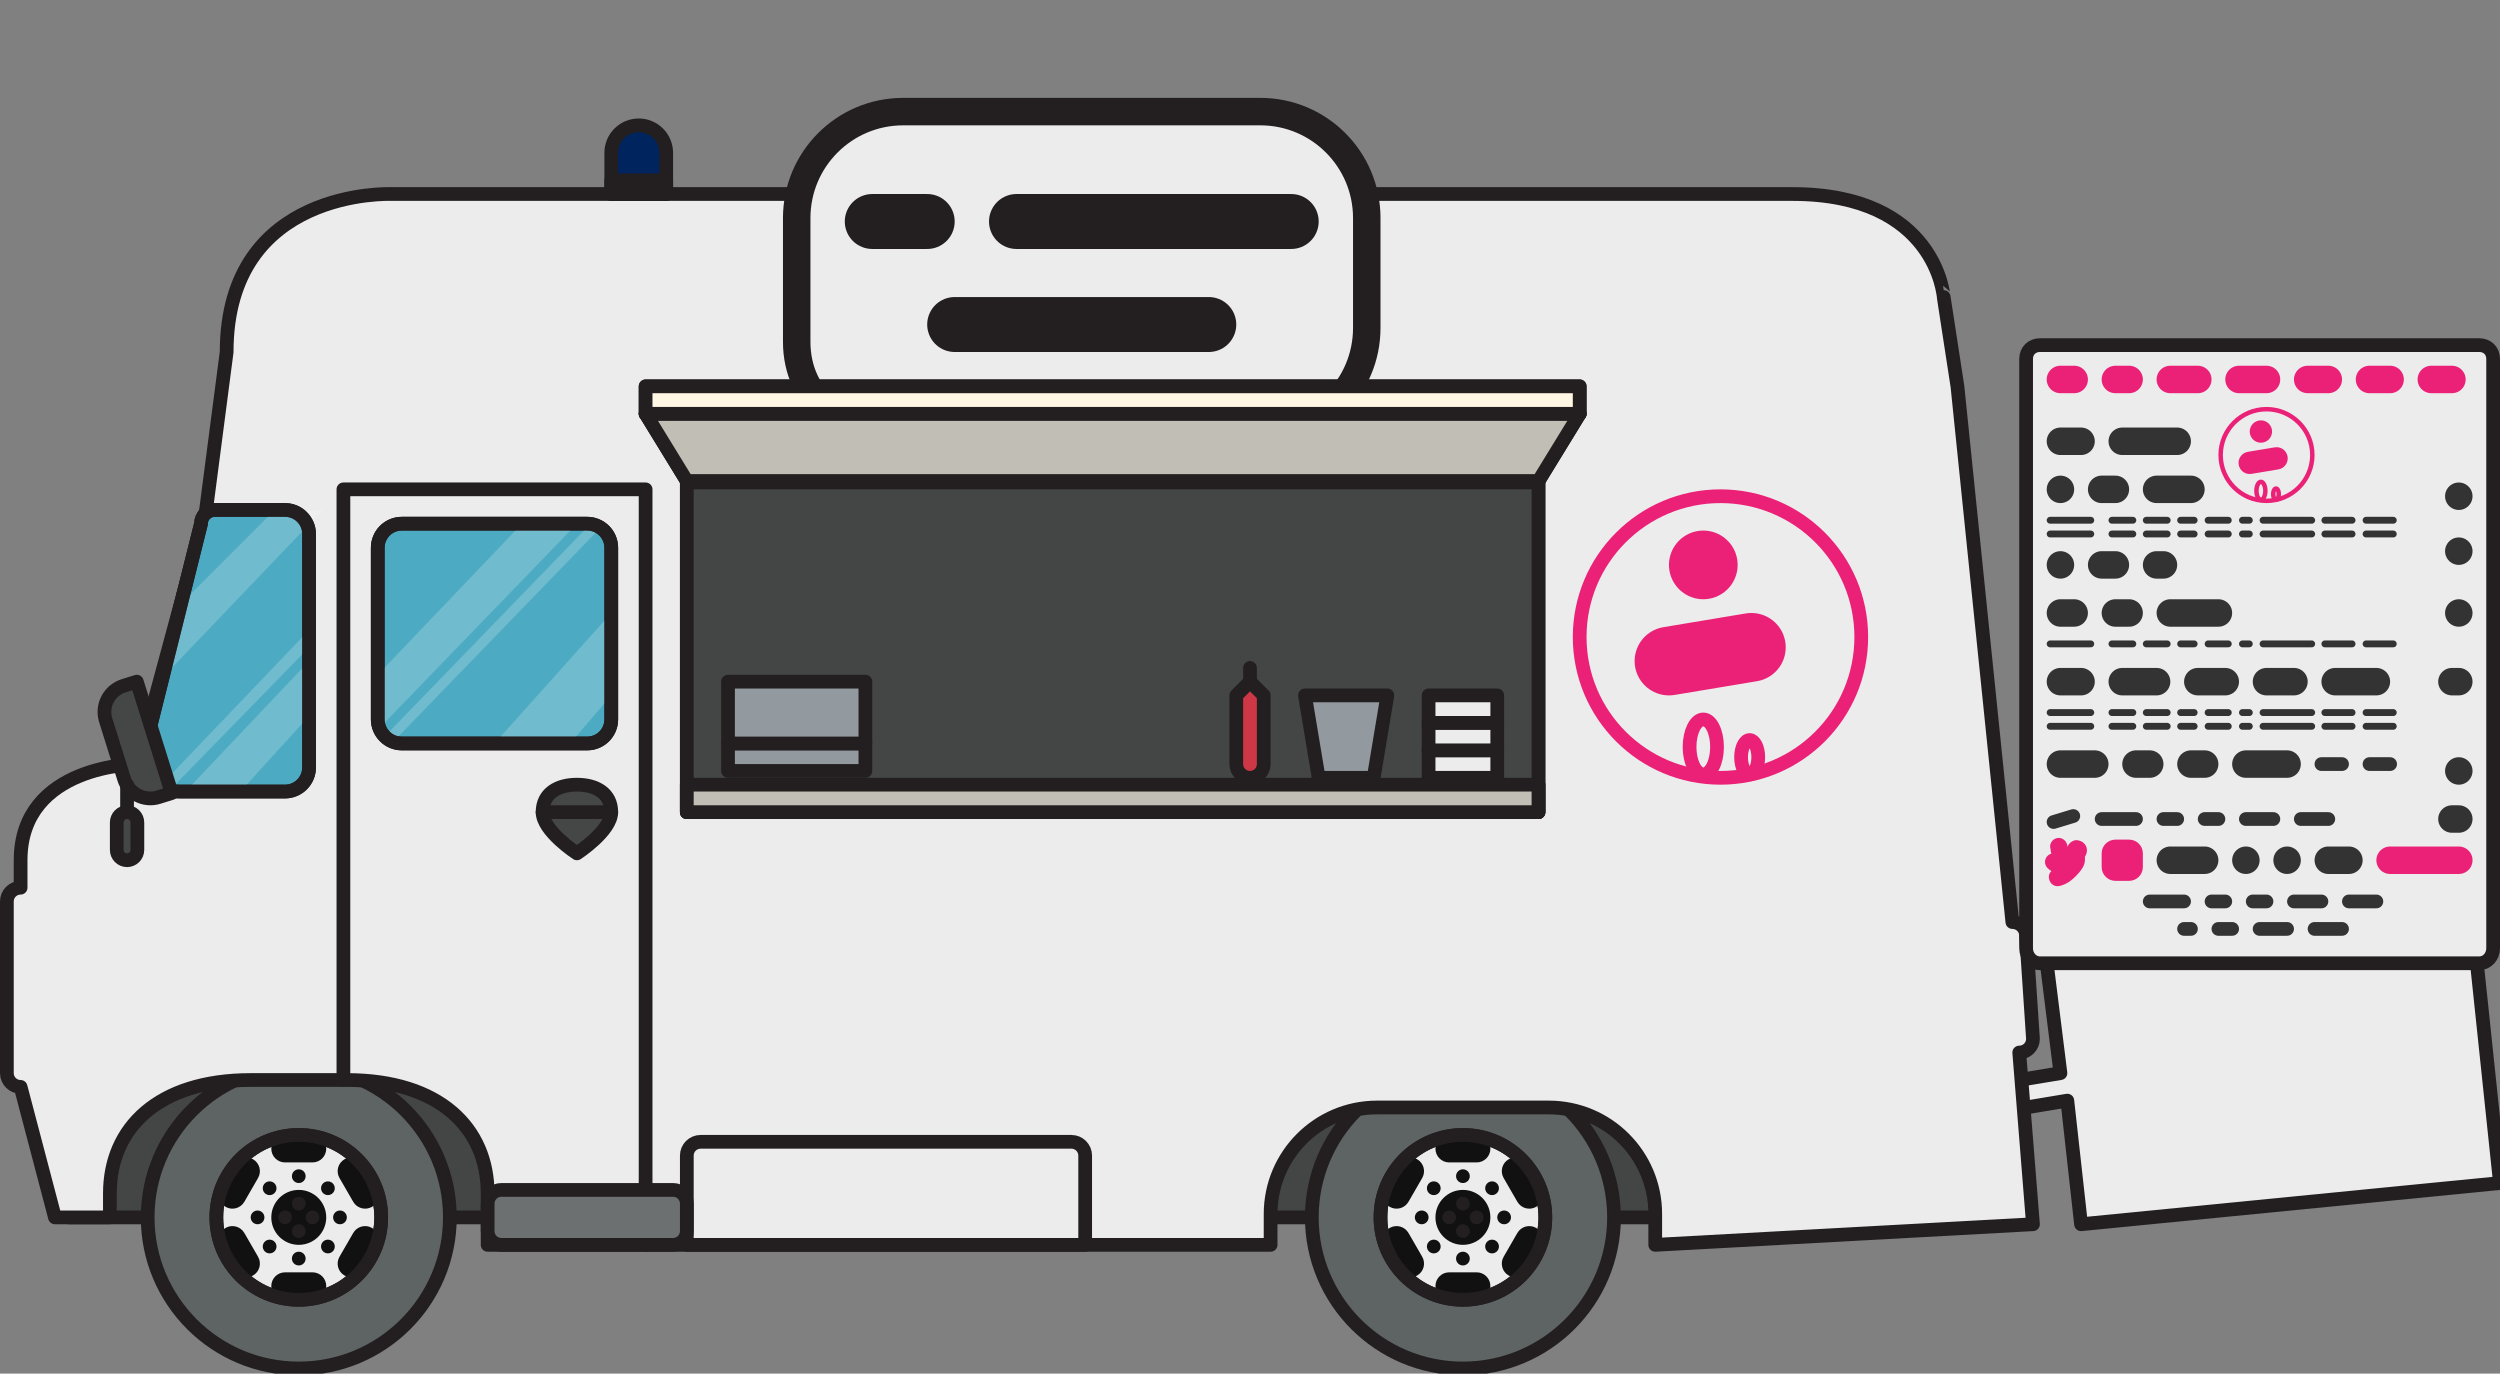 <?xml version="1.0" encoding="utf-8"?>
<!-- Generator: Adobe Illustrator 16.0.1, SVG Export Plug-In . SVG Version: 6.00 Build 0)  -->
<!DOCTYPE svg PUBLIC "-//W3C//DTD SVG 1.1//EN" "http://www.w3.org/Graphics/SVG/1.1/DTD/svg11.dtd">
<svg version="1.1" id="Layer_1" xmlns="http://www.w3.org/2000/svg" xmlns:xlink="http://www.w3.org/1999/xlink" x="0px" y="0px"
	 width="728px" height="400px" viewBox="14.5 0 728 400" enable-background="new 14.5 0 728 400" xml:space="preserve">
<rect x="14.5" y="0" width="728" height="400" fill="#808080" stroke="none"/>
<rect x="374.499" y="294.5" fill="#444646" stroke="#231F20" stroke-width="4" stroke-linecap="round" stroke-linejoin="round" stroke-miterlimit="10" width="128" height="60"/>
<polyline fill="#ECECEC" stroke="#231F20" stroke-width="4" stroke-linecap="round" stroke-linejoin="round" stroke-miterlimit="10" points="
	604.501,322.5 616.501,320.5 620.501,356.5 742.501,344.5 734.501,268.5 608.501,262.5 610.501,280.5 614.501,312.5 602.501,314.5 
	"/>
<rect x="34.501" y="298.5" fill="#444646" stroke="#231F20" stroke-width="4" stroke-linecap="round" stroke-linejoin="round" stroke-miterlimit="10" width="130" height="56"/>
<path opacity="0.5" fill="none" stroke="#B9529F" stroke-width="4" stroke-linecap="round" stroke-linejoin="round" stroke-miterlimit="10" d="
	M376.501,170.5"/>
<g>
	<circle fill="#5E6363" stroke="#231F20" stroke-width="4" stroke-miterlimit="10" cx="440.501" cy="354.5" r="44"/>
	<circle fill="#ECECEC" stroke="#231F20" stroke-width="4" stroke-miterlimit="10" cx="440.501" cy="354.5" r="24"/>
	<circle fill="#111111" cx="440.501" cy="354.5" r="8"/>
	<g>
		<circle fill="#111111" cx="440.501" cy="342.5" r="2"/>
		<circle fill="#111111" cx="440.501" cy="366.5" r="2"/>
	</g>
	<g>
		<circle fill="#111111" cx="448.987" cy="346.015" r="2"/>
		<circle fill="#111111" cx="432.017" cy="362.986" r="2"/>
	</g>
	<g>
		<circle fill="#111111" cx="452.501" cy="354.501" r="2.001"/>
		<circle fill="#111111" cx="428.501" cy="354.501" r="2"/>
	</g>
	<g>
		<circle fill="#111111" cx="448.986" cy="362.986" r="2"/>
		<circle fill="#111111" cx="432.016" cy="346.016" r="2.001"/>
	</g>
	<g>
		<path fill="#111111" d="M419.183,357.572c1.912-1.105,4.357-0.449,5.463,1.463l4,6.928c1.104,1.914,0.449,4.36-1.463,5.465l0,0
			c-1.914,1.104-4.361,0.449-5.465-1.465l-4-6.928C416.612,361.123,417.269,358.676,419.183,357.572L419.183,357.572z"/>
		<path fill="#111111" d="M453.823,337.572c1.912-1.105,4.359-0.449,5.463,1.463l4,6.928c1.104,1.914,0.449,4.36-1.463,5.467l0,0
			c-1.914,1.103-4.361,0.447-5.465-1.467l-4-6.928C451.253,341.123,451.909,338.676,453.823,337.572L453.823,337.572z"/>
	</g>
	<g>
		<path fill="#111111" d="M427.181,337.572c1.914,1.104,2.568,3.551,1.465,5.464l-4,6.928c-1.105,1.913-3.551,2.569-5.465,1.465l0,0
			c-1.912-1.104-2.568-3.552-1.463-5.465l4-6.928C422.821,337.123,425.269,336.468,427.181,337.572L427.181,337.572z"/>
		<path fill="#111111" d="M461.821,357.572c1.914,1.104,2.569,3.551,1.465,5.464l-4,6.928c-1.104,1.913-3.551,2.569-5.465,1.465l0,0
			c-1.912-1.104-2.568-3.552-1.463-5.465l4-6.928C457.462,357.123,459.909,356.468,461.821,357.572L461.821,357.572z"/>
	</g>
	<g>
		<path fill="#111111" d="M448.501,334.5c0,2.209-1.791,4-4,4h-8c-2.209,0-4-1.791-4-4l0,0c0-2.209,1.791-4,4-4h8
			C446.71,330.5,448.501,332.291,448.501,334.5L448.501,334.5z"/>
		<path fill="#111111" d="M448.501,374.5c0,2.209-1.791,4-4,4h-8c-2.209,0-4-1.791-4-4l0,0c0-2.209,1.791-4,4-4h8
			C446.71,370.5,448.501,372.291,448.501,374.5L448.501,374.5z"/>
	</g>
	<circle fill="none" stroke="#231F20" stroke-width="4" stroke-miterlimit="10" cx="440.501" cy="354.5" r="24"/>
	<circle fill="#231F20" cx="440.501" cy="350.5" r="2"/>
	<circle fill="#231F20" cx="444.501" cy="354.5" r="2"/>
	<circle fill="#231F20" cx="440.501" cy="358.5" r="2"/>
	<circle fill="#231F20" cx="436.501" cy="354.5" r="2"/>
</g>
<g>
	<circle fill="#5E6363" stroke="#231F20" stroke-width="4" stroke-miterlimit="10" cx="101.501" cy="354.5" r="44"/>
	<circle fill="#ECECEC" stroke="#231F20" stroke-width="4" stroke-miterlimit="10" cx="101.501" cy="354.5" r="24"/>
	<circle fill="#111111" cx="101.501" cy="354.5" r="8"/>
	<g>
		<circle fill="#111111" cx="101.501" cy="342.5" r="2"/>
		<circle fill="#111111" cx="101.501" cy="366.5" r="2"/>
	</g>
	<g>
		<circle fill="#111111" cx="109.987" cy="346.015" r="2"/>
		<circle fill="#111111" cx="93.017" cy="362.986" r="2"/>
	</g>
	<g>
		<circle fill="#111111" cx="113.501" cy="354.501" r="2.001"/>
		<circle fill="#111111" cx="89.501" cy="354.501" r="2"/>
	</g>
	<g>
		<circle fill="#111111" cx="109.986" cy="362.986" r="2"/>
		<circle fill="#111111" cx="93.016" cy="346.016" r="2.001"/>
	</g>
	<g>
		<path fill="#111111" d="M80.183,357.572c1.912-1.105,4.357-0.449,5.463,1.463l4,6.928c1.104,1.914,0.449,4.36-1.463,5.465l0,0
			c-1.914,1.104-4.361,0.449-5.465-1.465l-4-6.928C77.612,361.123,78.269,358.676,80.183,357.572L80.183,357.572z"/>
		<path fill="#111111" d="M114.823,337.572c1.912-1.105,4.359-0.449,5.463,1.463l4,6.928c1.104,1.914,0.449,4.36-1.463,5.467l0,0
			c-1.914,1.103-4.361,0.447-5.465-1.467l-4-6.928C112.253,341.123,112.909,338.676,114.823,337.572L114.823,337.572z"/>
	</g>
	<g>
		<path fill="#111111" d="M88.181,337.572c1.914,1.104,2.568,3.551,1.465,5.464l-4,6.928c-1.105,1.913-3.551,2.569-5.465,1.465l0,0
			c-1.912-1.104-2.568-3.552-1.463-5.465l4-6.928C83.821,337.123,86.269,336.468,88.181,337.572L88.181,337.572z"/>
		<path fill="#111111" d="M122.821,357.572c1.914,1.104,2.569,3.551,1.465,5.464l-4,6.928c-1.104,1.913-3.551,2.569-5.465,1.465l0,0
			c-1.912-1.104-2.568-3.552-1.463-5.465l4-6.928C118.462,357.123,120.909,356.468,122.821,357.572L122.821,357.572z"/>
	</g>
	<g>
		<path fill="#111111" d="M109.501,334.5c0,2.209-1.791,4-4,4h-8c-2.209,0-4-1.791-4-4l0,0c0-2.209,1.791-4,4-4h8
			C107.71,330.5,109.501,332.291,109.501,334.5L109.501,334.5z"/>
		<path fill="#111111" d="M109.501,374.5c0,2.209-1.791,4-4,4h-8c-2.209,0-4-1.791-4-4l0,0c0-2.209,1.791-4,4-4h8
			C107.71,370.5,109.501,372.291,109.501,374.5L109.501,374.5z"/>
	</g>
	<circle fill="none" stroke="#231F20" stroke-width="4" stroke-miterlimit="10" cx="101.501" cy="354.5" r="24"/>
	<circle fill="#231F20" cx="101.501" cy="350.5" r="2"/>
	<circle fill="#231F20" cx="105.501" cy="354.5" r="2"/>
	<circle fill="#231F20" cx="101.501" cy="358.5" r="2"/>
	<circle fill="#231F20" cx="97.501" cy="354.5" r="2"/>
</g>
<path fill="#ECECEC" stroke="#231F20" stroke-width="4" stroke-linecap="round" stroke-linejoin="round" stroke-miterlimit="10" d="
	M536.501,56.5h-408c0,0-48-2-48,46l-6,46.001l-20,73.999c0,0-34.002,0-34.002,28v8c-2.207,0-3.998,1.789-3.998,3.998v0.002v50v0.001
	c0,2.209,1.791,3.999,3.998,3.999l10.002,38h14h2v-7c0-19,13.999-33,41-33h28c26.999,0,41,14,41,33v15H384.5l0.001-9
	c0-17.121,13.879-31,31-31h50c17.121,0,31,13.879,31,31l0.001,9l109.999-6l-4-50c2.209,0,4-1.791,4-4l-2-30c0-2.209-1.791-4-4-4
	l-16-156l-4-26C580.501,86.5,578.501,56.5,536.501,56.5z"/>
<circle fill="none" stroke="#EB2177" stroke-width="4" stroke-linecap="round" stroke-linejoin="round" stroke-miterlimit="10" cx="515.501" cy="185.5" r="41"/>
<ellipse fill="none" stroke="#EB2177" stroke-width="4" stroke-linecap="round" stroke-linejoin="round" stroke-miterlimit="10" cx="510.501" cy="217.5" rx="4" ry="8"/>
<ellipse fill="none" stroke="#EB2177" stroke-width="4" stroke-linecap="round" stroke-linejoin="round" stroke-miterlimit="10" cx="524.001" cy="220.5" rx="2.5" ry="5"/>
<line fill="none" stroke="#EB2177" stroke-width="20" stroke-linecap="round" stroke-linejoin="round" stroke-miterlimit="10" x1="510.501" y1="164.5" x2="510.501" y2="164.5"/>
<line fill="none" stroke="#EB2177" stroke-width="20" stroke-linecap="round" stroke-linejoin="round" stroke-miterlimit="10" x1="500.501" y1="192.5" x2="524.501" y2="188.5"/>
<path fill="#ECECEC" stroke="#231F20" stroke-width="8" stroke-linecap="round" stroke-linejoin="round" stroke-miterlimit="10" d="
	M246.501,99.5c0,17.121,13.879,27,31,27h104c17.121,0,31-13.879,31-31v-32c0-17.121-13.879-31-31-31h-104c-17.121,0-31,13.879-31,31
	V99.5z"/>
<line fill="#ECECEC" stroke="#231F20" stroke-width="16" stroke-linecap="round" stroke-linejoin="round" stroke-miterlimit="10" x1="268.501" y1="64.5" x2="284.501" y2="64.5"/>
<line fill="#ECECEC" stroke="#231F20" stroke-width="16" stroke-linecap="round" stroke-linejoin="round" stroke-miterlimit="10" x1="310.501" y1="64.5" x2="390.501" y2="64.5"/>
<line fill="#ECECEC" stroke="#231F20" stroke-width="16" stroke-linecap="round" stroke-linejoin="round" stroke-miterlimit="10" x1="292.501" y1="94.5" x2="366.501" y2="94.5"/>
<polygon fill="#C1BFB5" stroke="#231F20" stroke-width="4" stroke-linecap="round" stroke-linejoin="round" stroke-miterlimit="10" points="
	462.501,140.075 474.501,120.5 202.501,120.5 214.501,140.075 "/>
<rect x="202.501" y="112.5" fill="#FFF6E3" stroke="#231F20" stroke-width="4" stroke-linecap="round" stroke-linejoin="round" stroke-miterlimit="10" width="272" height="8"/>
<rect x="214.501" y="140.5" fill="#444646" stroke="#231F20" stroke-width="4" stroke-linecap="round" stroke-linejoin="round" stroke-miterlimit="10" width="248" height="96"/>
<path opacity="0.5" fill="#FFF6E3" stroke="#231F20" stroke-width="4" stroke-miterlimit="10" d="M564.501,154.5"/>
<path fill="#C1BFB5" stroke="#231F20" stroke-width="4" stroke-linecap="round" stroke-linejoin="round" stroke-miterlimit="10" d="
	M460.501,208.5"/>
<rect x="214.501" y="228.5" fill="#C1BFB5" stroke="#231F20" stroke-width="4" stroke-linecap="round" stroke-linejoin="round" stroke-miterlimit="10" width="248" height="8"/>
<polygon fill="#C1BFB5" stroke="#231F20" stroke-width="4" stroke-linecap="round" stroke-linejoin="round" stroke-miterlimit="10" points="
	462.501,140.075 474.501,120.5 202.501,120.5 214.501,140.075 "/>
<rect x="202.501" y="112.5" fill="#FFF6E3" stroke="#231F20" stroke-width="4" stroke-linecap="round" stroke-linejoin="round" stroke-miterlimit="10" width="272" height="8"/>
<rect x="214.501" y="140.5" fill="#444646" stroke="#231F20" stroke-width="4" stroke-linecap="round" stroke-linejoin="round" stroke-miterlimit="10" width="248" height="96"/>
<path opacity="0.5" fill="#FFF6E3" stroke="#231F20" stroke-width="4" stroke-miterlimit="10" d="M564.501,154.5"/>
<path fill="#C1BFB5" stroke="#231F20" stroke-width="4" stroke-linecap="round" stroke-linejoin="round" stroke-miterlimit="10" d="
	M460.501,208.5"/>
<rect x="214.501" y="228.5" fill="#C1BFB5" stroke="#231F20" stroke-width="4" stroke-linecap="round" stroke-linejoin="round" stroke-miterlimit="10" width="248" height="8"/>
<polyline fill="none" stroke="#231F20" stroke-width="4" stroke-linecap="round" stroke-linejoin="round" stroke-miterlimit="10" points="
	114.502,314.5 114.501,142.5 202.502,142.5 202.502,362.5 "/>
<path fill="none" stroke="#231F20" stroke-width="4" stroke-linecap="round" stroke-linejoin="round" stroke-miterlimit="10" d="
	M330.502,358.5c0,2.209-0.001,4-0.001,4H214.502c0,0,0-1.791,0-4v-22c0-2.209,1.791-4,4-4h108c2.209,0,4,1.791,4,4V358.5z"/>
<path fill="#6C7071" stroke="#231F20" stroke-width="4" stroke-linecap="round" stroke-linejoin="round" stroke-miterlimit="10" d="
	M214.501,358.5c0,2.209-1.791,4-4,4h-50c-2.209,0-4-1.791-4-4v-8c0-2.209,1.791-4,4-4h50c2.209,0,4,1.791,4,4V358.5z"/>
<path fill="#4CABC2" stroke="#231F20" stroke-width="4" stroke-linecap="round" stroke-linejoin="round" stroke-miterlimit="10" d="
	M77.03,230.5h20.471c3.865,0,7-3.134,7-7v-57v-11c0-3.866-3.134-7-7-7H87.03h-10c-2.209,0-4,1.791-4,4l-16,64c0,0-4,14,10,14H77.03z
	"/>
<path fill="#4CABC2" stroke="#231F20" stroke-width="4" stroke-linecap="round" stroke-linejoin="round" stroke-miterlimit="10" d="
	M192.501,170.5v39c0,3.865-3.133,7-7,7h-11h-32h-11c-3.865,0-7-3.135-7-7v-39v-11c0-3.866,3.133-7,7-7h11h32h11c3.866,0,7,3.134,7,7
	V170.5z"/>
<polygon opacity="0.2" fill="#FFFFFF" points="182.501,152.5 124.501,212.5 124.501,196.5 166.501,152.5 "/>
<polygon opacity="0.2" fill="#FFFFFF" points="190.501,152.5 129.501,215.5 125.501,215.5 186.501,152.5 "/>
<polygon opacity="0.2" fill="#FFFFFF" points="108.501,148.5 64.501,194.5 68.501,174.5 93.501,149.5 "/>
<polygon opacity="0.2" fill="#FFFFFF" points="104.501,208.5 84.501,230.5 68.501,230.5 104.501,192.5 "/>
<polygon opacity="0.2" fill="#FFFFFF" points="104.501,188.5 65.001,229 61.001,229 104.001,184 "/>
<polygon opacity="0.2" fill="#FFFFFF" points="192.501,202.5 180.501,216.5 158.501,216.5 192.501,178.5 "/>
<path fill="none" stroke="#231F20" stroke-width="4" stroke-linecap="round" stroke-linejoin="round" stroke-miterlimit="10" d="
	M77.03,230.5h20.471c3.865,0,7-3.134,7-7v-57v-11c0-3.866-3.134-7-7-7H87.03h-10c-2.209,0-4,1.791-4,4l-16,64c0,0-4,14,10,14H77.03z
	"/>
<path fill="none" stroke="#231F20" stroke-width="4" stroke-linecap="round" stroke-linejoin="round" stroke-miterlimit="10" d="
	M192.501,170.5v39c0,3.865-3.133,7-7,7h-11h-32h-11c-3.865,0-7-3.135-7-7v-39v-11c0-3.866,3.133-7,7-7h11h32h11c3.866,0,7,3.134,7,7
	V170.5z"/>
<path fill="#454646" stroke="#231F20" stroke-width="4" stroke-linecap="round" stroke-linejoin="round" stroke-miterlimit="10" d="
	M64.501,230.938l-3.817,1.195c-4.215,1.32-8.705-1.027-10.025-5.243l-5.381-17.177c-1.32-4.216,1.027-8.705,5.243-10.025
	l3.817-1.195L64.501,230.938z"/>
<path fill="#454646" stroke="#231F20" stroke-width="4" stroke-linecap="round" stroke-linejoin="round" stroke-miterlimit="10" d="
	M54.501,247.5c0,1.656-1.344,3-3,3l0,0c-1.656,0-3-1.344-3-3v-8c0-1.656,1.344-3,3-3l0,0c1.656,0,3,1.344,3,3V247.5z"/>
<line fill="#454646" stroke="#231F20" stroke-width="4" stroke-linecap="round" stroke-linejoin="round" stroke-miterlimit="10" x1="51.501" y1="236.5" x2="51.501" y2="228.501"/>
<path fill="#454646" stroke="#231F20" stroke-width="4" stroke-linecap="round" stroke-linejoin="round" stroke-miterlimit="10" d="
	M192.501,236.5c0,5.523-10,12-10,12s-10-6.477-10-12s4.477-8,10-8S192.501,230.977,192.501,236.5z"/>
<line fill="#454646" stroke="#231F20" stroke-width="4" stroke-linecap="round" stroke-linejoin="round" stroke-miterlimit="10" x1="172.501" y1="236.5" x2="192.501" y2="236.5"/>
<path fill="#00245E" stroke="#231F20" stroke-width="4" stroke-linecap="round" stroke-linejoin="round" stroke-miterlimit="10" d="
	M208.501,44.5c0-4.418-3.582-8-8-8s-8,3.582-8,8v12h16V44.5z"/>
<path fill="#ECECEC" stroke="#231F20" stroke-width="4" stroke-linecap="round" stroke-linejoin="round" stroke-miterlimit="10" d="
	M740.501,104.5c0-2.409-1.791-4-4-4h-128c-2.209,0-4,1.591-4,4v171.637c0,2.409,1.791,4.363,4,4.363h128c2.209,0,4-1.954,4-4.363
	V104.5z"/>
<line fill="none" stroke="#333333" stroke-width="8" stroke-linecap="round" stroke-linejoin="round" stroke-miterlimit="10" x1="614.501" y1="128.5" x2="620.501" y2="128.5"/>
<line fill="none" stroke="#EB2177" stroke-width="8" stroke-linecap="round" stroke-linejoin="round" stroke-miterlimit="10" x1="614.501" y1="110.5" x2="618.501" y2="110.5"/>
<line fill="none" stroke="#EB2177" stroke-width="8" stroke-linecap="round" stroke-linejoin="round" stroke-miterlimit="10" x1="630.501" y1="110.5" x2="634.501" y2="110.5"/>
<line fill="none" stroke="#EB2177" stroke-width="8" stroke-linecap="round" stroke-linejoin="round" stroke-miterlimit="10" x1="646.501" y1="110.5" x2="654.501" y2="110.5"/>
<line fill="none" stroke="#EB2177" stroke-width="8" stroke-linecap="round" stroke-linejoin="round" stroke-miterlimit="10" x1="666.501" y1="110.5" x2="674.501" y2="110.5"/>
<line fill="none" stroke="#EB2177" stroke-width="8" stroke-linecap="round" stroke-linejoin="round" stroke-miterlimit="10" x1="686.501" y1="110.5" x2="692.501" y2="110.5"/>
<line fill="none" stroke="#EB2177" stroke-width="8" stroke-linecap="round" stroke-linejoin="round" stroke-miterlimit="10" x1="704.501" y1="110.5" x2="710.501" y2="110.5"/>
<line fill="none" stroke="#EB2177" stroke-width="8" stroke-linecap="round" stroke-linejoin="round" stroke-miterlimit="10" x1="722.501" y1="110.5" x2="728.501" y2="110.5"/>
<line fill="none" stroke="#333333" stroke-width="8" stroke-linecap="round" stroke-linejoin="round" stroke-miterlimit="10" x1="632.501" y1="128.5" x2="648.501" y2="128.5"/>
<line fill="none" stroke="#333333" stroke-width="8" stroke-linecap="round" stroke-linejoin="round" stroke-miterlimit="10" x1="614.501" y1="142.5" x2="614.501" y2="142.5"/>
<line fill="none" stroke="#333333" stroke-width="8" stroke-linecap="round" stroke-linejoin="round" stroke-miterlimit="10" x1="730.501" y1="144.5" x2="730.501" y2="144.5"/>
<line fill="none" stroke="#333333" stroke-width="8" stroke-linecap="round" stroke-linejoin="round" stroke-miterlimit="10" x1="730.501" y1="160.5" x2="730.501" y2="160.5"/>
<line fill="none" stroke="#333333" stroke-width="8" stroke-linecap="round" stroke-linejoin="round" stroke-miterlimit="10" x1="730.501" y1="178.5" x2="730.501" y2="178.5"/>
<line fill="none" stroke="#333333" stroke-width="8" stroke-linecap="round" stroke-linejoin="round" stroke-miterlimit="10" x1="730.501" y1="224.5" x2="730.501" y2="224.5"/>
<line fill="none" stroke="#333333" stroke-width="8" stroke-linecap="round" stroke-linejoin="round" stroke-miterlimit="10" x1="614.501" y1="164.5" x2="614.501" y2="164.5"/>
<line fill="none" stroke="#333333" stroke-width="8" stroke-linecap="round" stroke-linejoin="round" stroke-miterlimit="10" x1="626.501" y1="142.5" x2="630.501" y2="142.5"/>
<line fill="none" stroke="#333333" stroke-width="8" stroke-linecap="round" stroke-linejoin="round" stroke-miterlimit="10" x1="626.501" y1="164.5" x2="630.501" y2="164.5"/>
<line fill="none" stroke="#333333" stroke-width="8" stroke-linecap="round" stroke-linejoin="round" stroke-miterlimit="10" x1="614.501" y1="178.5" x2="618.501" y2="178.5"/>
<line fill="none" stroke="#333333" stroke-width="8" stroke-linecap="round" stroke-linejoin="round" stroke-miterlimit="10" x1="630.501" y1="178.5" x2="634.501" y2="178.5"/>
<line fill="none" stroke="#333333" stroke-width="8" stroke-linecap="round" stroke-linejoin="round" stroke-miterlimit="10" x1="646.501" y1="178.5" x2="660.501" y2="178.5"/>
<line fill="none" stroke="#333333" stroke-width="8" stroke-linecap="round" stroke-linejoin="round" stroke-miterlimit="10" x1="614.501" y1="198.5" x2="620.501" y2="198.5"/>
<line fill="none" stroke="#333333" stroke-width="8" stroke-linecap="round" stroke-linejoin="round" stroke-miterlimit="10" x1="632.501" y1="198.5" x2="642.501" y2="198.5"/>
<line fill="none" stroke="#333333" stroke-width="8" stroke-linecap="round" stroke-linejoin="round" stroke-miterlimit="10" x1="654.501" y1="198.5" x2="662.501" y2="198.5"/>
<line fill="none" stroke="#333333" stroke-width="8" stroke-linecap="round" stroke-linejoin="round" stroke-miterlimit="10" x1="674.501" y1="198.5" x2="682.501" y2="198.5"/>
<line fill="none" stroke="#333333" stroke-width="8" stroke-linecap="round" stroke-linejoin="round" stroke-miterlimit="10" x1="694.501" y1="198.5" x2="706.501" y2="198.5"/>
<line fill="none" stroke="#333333" stroke-width="8" stroke-linecap="round" stroke-linejoin="round" stroke-miterlimit="10" x1="614.501" y1="222.5" x2="624.501" y2="222.5"/>
<line fill="none" stroke="#333333" stroke-width="8" stroke-linecap="round" stroke-linejoin="round" stroke-miterlimit="10" x1="636.501" y1="222.5" x2="640.501" y2="222.5"/>
<line fill="none" stroke="#333333" stroke-width="8" stroke-linecap="round" stroke-linejoin="round" stroke-miterlimit="10" x1="652.501" y1="222.5" x2="656.501" y2="222.5"/>
<line fill="none" stroke="#333333" stroke-width="8" stroke-linecap="round" stroke-linejoin="round" stroke-miterlimit="10" x1="668.501" y1="222.5" x2="680.501" y2="222.5"/>
<line fill="none" stroke="#333333" stroke-width="4" stroke-linecap="round" stroke-linejoin="round" stroke-miterlimit="10" x1="690.501" y1="222.5" x2="696.501" y2="222.5"/>
<line fill="none" stroke="#333333" stroke-width="4" stroke-linecap="round" stroke-linejoin="round" stroke-miterlimit="10" x1="626.501" y1="238.5" x2="636.501" y2="238.5"/>
<line fill="none" stroke="#333333" stroke-width="4" stroke-linecap="round" stroke-linejoin="round" stroke-miterlimit="10" x1="644.501" y1="238.5" x2="648.501" y2="238.5"/>
<line fill="none" stroke="#333333" stroke-width="4" stroke-linecap="round" stroke-linejoin="round" stroke-miterlimit="10" x1="656.501" y1="238.5" x2="660.501" y2="238.5"/>
<line fill="none" stroke="#333333" stroke-width="4" stroke-linecap="round" stroke-linejoin="round" stroke-miterlimit="10" x1="668.501" y1="238.5" x2="676.501" y2="238.5"/>
<line fill="none" stroke="#333333" stroke-width="4" stroke-linecap="round" stroke-linejoin="round" stroke-miterlimit="10" x1="684.501" y1="238.5" x2="692.501" y2="238.5"/>
<line fill="none" stroke="#333333" stroke-width="4" stroke-linecap="round" stroke-linejoin="round" stroke-miterlimit="10" x1="640.501" y1="262.5" x2="650.501" y2="262.5"/>
<line fill="none" stroke="#333333" stroke-width="4" stroke-linecap="round" stroke-linejoin="round" stroke-miterlimit="10" x1="658.501" y1="262.5" x2="662.501" y2="262.5"/>
<line fill="none" stroke="#333333" stroke-width="4" stroke-linecap="round" stroke-linejoin="round" stroke-miterlimit="10" x1="670.501" y1="262.5" x2="674.501" y2="262.5"/>
<line fill="none" stroke="#333333" stroke-width="4" stroke-linecap="round" stroke-linejoin="round" stroke-miterlimit="10" x1="682.501" y1="262.5" x2="690.501" y2="262.5"/>
<line fill="none" stroke="#333333" stroke-width="4" stroke-linecap="round" stroke-linejoin="round" stroke-miterlimit="10" x1="698.501" y1="262.5" x2="706.501" y2="262.5"/>
<line fill="none" stroke="#333333" stroke-width="4" stroke-linecap="round" stroke-linejoin="round" stroke-miterlimit="10" x1="650.501" y1="270.5" x2="652.501" y2="270.5"/>
<line fill="none" stroke="#333333" stroke-width="4" stroke-linecap="round" stroke-linejoin="round" stroke-miterlimit="10" x1="660.501" y1="270.5" x2="664.501" y2="270.5"/>
<line fill="none" stroke="#333333" stroke-width="4" stroke-linecap="round" stroke-linejoin="round" stroke-miterlimit="10" x1="672.501" y1="270.5" x2="680.501" y2="270.5"/>
<line fill="none" stroke="#333333" stroke-width="4" stroke-linecap="round" stroke-linejoin="round" stroke-miterlimit="10" x1="688.501" y1="270.5" x2="696.501" y2="270.5"/>
<line fill="none" stroke="#333333" stroke-width="4" stroke-linecap="round" stroke-linejoin="round" stroke-miterlimit="10" x1="704.501" y1="222.5" x2="710.501" y2="222.5"/>
<line fill="none" stroke="#333333" stroke-width="8" stroke-linecap="round" stroke-linejoin="round" stroke-miterlimit="10" x1="642.501" y1="164.5" x2="644.501" y2="164.5"/>
<line fill="none" stroke="#333333" stroke-width="2" stroke-linecap="round" stroke-linejoin="round" stroke-miterlimit="10" x1="611.501" y1="151.5" x2="623.335" y2="151.5"/>
<line fill="none" stroke="#333333" stroke-width="2" stroke-linecap="round" stroke-linejoin="round" stroke-miterlimit="10" x1="629.501" y1="151.5" x2="635.585" y2="151.5"/>
<line fill="none" stroke="#333333" stroke-width="2" stroke-linecap="round" stroke-linejoin="round" stroke-miterlimit="10" x1="639.501" y1="151.5" x2="645.585" y2="151.5"/>
<line fill="none" stroke="#333333" stroke-width="2" stroke-linecap="round" stroke-linejoin="round" stroke-miterlimit="10" x1="649.501" y1="151.5" x2="653.438" y2="151.5"/>
<line fill="none" stroke="#333333" stroke-width="2" stroke-linecap="round" stroke-linejoin="round" stroke-miterlimit="10" x1="657.501" y1="151.5" x2="663.376" y2="151.5"/>
<line fill="none" stroke="#333333" stroke-width="2" stroke-linecap="round" stroke-linejoin="round" stroke-miterlimit="10" x1="667.501" y1="151.5" x2="669.501" y2="151.5"/>
<line fill="none" stroke="#333333" stroke-width="2" stroke-linecap="round" stroke-linejoin="round" stroke-miterlimit="10" x1="673.501" y1="151.5" x2="687.668" y2="151.5"/>
<line fill="none" stroke="#333333" stroke-width="2" stroke-linecap="round" stroke-linejoin="round" stroke-miterlimit="10" x1="691.501" y1="151.5" x2="699.419" y2="151.5"/>
<line fill="none" stroke="#333333" stroke-width="2" stroke-linecap="round" stroke-linejoin="round" stroke-miterlimit="10" x1="703.501" y1="151.5" x2="711.419" y2="151.5"/>
<line fill="none" stroke="#333333" stroke-width="2" stroke-linecap="round" stroke-linejoin="round" stroke-miterlimit="10" x1="611.501" y1="155.5" x2="623.335" y2="155.5"/>
<line fill="none" stroke="#333333" stroke-width="2" stroke-linecap="round" stroke-linejoin="round" stroke-miterlimit="10" x1="629.501" y1="155.5" x2="635.585" y2="155.5"/>
<line fill="none" stroke="#333333" stroke-width="2" stroke-linecap="round" stroke-linejoin="round" stroke-miterlimit="10" x1="639.501" y1="155.5" x2="645.585" y2="155.5"/>
<line fill="none" stroke="#333333" stroke-width="2" stroke-linecap="round" stroke-linejoin="round" stroke-miterlimit="10" x1="649.501" y1="155.5" x2="653.438" y2="155.5"/>
<line fill="none" stroke="#333333" stroke-width="2" stroke-linecap="round" stroke-linejoin="round" stroke-miterlimit="10" x1="657.501" y1="155.5" x2="663.376" y2="155.5"/>
<line fill="none" stroke="#333333" stroke-width="2" stroke-linecap="round" stroke-linejoin="round" stroke-miterlimit="10" x1="667.501" y1="155.5" x2="669.501" y2="155.5"/>
<line fill="none" stroke="#333333" stroke-width="2" stroke-linecap="round" stroke-linejoin="round" stroke-miterlimit="10" x1="673.501" y1="155.5" x2="687.668" y2="155.5"/>
<line fill="none" stroke="#333333" stroke-width="2" stroke-linecap="round" stroke-linejoin="round" stroke-miterlimit="10" x1="691.501" y1="155.5" x2="699.419" y2="155.5"/>
<line fill="none" stroke="#333333" stroke-width="2" stroke-linecap="round" stroke-linejoin="round" stroke-miterlimit="10" x1="703.501" y1="155.5" x2="711.419" y2="155.5"/>
<line fill="none" stroke="#333333" stroke-width="2" stroke-linecap="round" stroke-linejoin="round" stroke-miterlimit="10" x1="611.501" y1="187.5" x2="623.335" y2="187.5"/>
<line fill="none" stroke="#333333" stroke-width="2" stroke-linecap="round" stroke-linejoin="round" stroke-miterlimit="10" x1="629.501" y1="187.5" x2="635.585" y2="187.5"/>
<line fill="none" stroke="#333333" stroke-width="2" stroke-linecap="round" stroke-linejoin="round" stroke-miterlimit="10" x1="639.501" y1="187.5" x2="645.585" y2="187.5"/>
<line fill="none" stroke="#333333" stroke-width="2" stroke-linecap="round" stroke-linejoin="round" stroke-miterlimit="10" x1="649.501" y1="187.5" x2="653.438" y2="187.5"/>
<line fill="none" stroke="#333333" stroke-width="2" stroke-linecap="round" stroke-linejoin="round" stroke-miterlimit="10" x1="657.501" y1="187.5" x2="663.376" y2="187.5"/>
<line fill="none" stroke="#333333" stroke-width="2" stroke-linecap="round" stroke-linejoin="round" stroke-miterlimit="10" x1="667.501" y1="187.5" x2="669.501" y2="187.5"/>
<line fill="none" stroke="#333333" stroke-width="2" stroke-linecap="round" stroke-linejoin="round" stroke-miterlimit="10" x1="673.501" y1="187.5" x2="687.668" y2="187.5"/>
<line fill="none" stroke="#333333" stroke-width="2" stroke-linecap="round" stroke-linejoin="round" stroke-miterlimit="10" x1="691.501" y1="187.5" x2="699.419" y2="187.5"/>
<line fill="none" stroke="#333333" stroke-width="2" stroke-linecap="round" stroke-linejoin="round" stroke-miterlimit="10" x1="703.501" y1="187.5" x2="711.419" y2="187.5"/>
<line fill="none" stroke="#333333" stroke-width="2" stroke-linecap="round" stroke-linejoin="round" stroke-miterlimit="10" x1="611.501" y1="207.5" x2="623.335" y2="207.5"/>
<line fill="none" stroke="#333333" stroke-width="2" stroke-linecap="round" stroke-linejoin="round" stroke-miterlimit="10" x1="629.501" y1="207.5" x2="635.585" y2="207.5"/>
<line fill="none" stroke="#333333" stroke-width="2" stroke-linecap="round" stroke-linejoin="round" stroke-miterlimit="10" x1="639.501" y1="207.5" x2="645.585" y2="207.5"/>
<line fill="none" stroke="#333333" stroke-width="2" stroke-linecap="round" stroke-linejoin="round" stroke-miterlimit="10" x1="649.501" y1="207.5" x2="653.438" y2="207.5"/>
<line fill="none" stroke="#333333" stroke-width="2" stroke-linecap="round" stroke-linejoin="round" stroke-miterlimit="10" x1="657.501" y1="207.5" x2="663.376" y2="207.5"/>
<line fill="none" stroke="#333333" stroke-width="2" stroke-linecap="round" stroke-linejoin="round" stroke-miterlimit="10" x1="667.501" y1="207.5" x2="669.501" y2="207.5"/>
<line fill="none" stroke="#333333" stroke-width="2" stroke-linecap="round" stroke-linejoin="round" stroke-miterlimit="10" x1="673.501" y1="207.5" x2="687.668" y2="207.5"/>
<line fill="none" stroke="#333333" stroke-width="2" stroke-linecap="round" stroke-linejoin="round" stroke-miterlimit="10" x1="691.501" y1="207.5" x2="699.419" y2="207.5"/>
<line fill="none" stroke="#333333" stroke-width="2" stroke-linecap="round" stroke-linejoin="round" stroke-miterlimit="10" x1="703.501" y1="207.5" x2="711.419" y2="207.5"/>
<line fill="none" stroke="#333333" stroke-width="2" stroke-linecap="round" stroke-linejoin="round" stroke-miterlimit="10" x1="611.501" y1="211.5" x2="623.335" y2="211.5"/>
<line fill="none" stroke="#333333" stroke-width="2" stroke-linecap="round" stroke-linejoin="round" stroke-miterlimit="10" x1="629.501" y1="211.5" x2="635.585" y2="211.5"/>
<line fill="none" stroke="#333333" stroke-width="2" stroke-linecap="round" stroke-linejoin="round" stroke-miterlimit="10" x1="639.501" y1="211.5" x2="645.585" y2="211.5"/>
<line fill="none" stroke="#333333" stroke-width="2" stroke-linecap="round" stroke-linejoin="round" stroke-miterlimit="10" x1="649.501" y1="211.5" x2="653.438" y2="211.5"/>
<line fill="none" stroke="#333333" stroke-width="2" stroke-linecap="round" stroke-linejoin="round" stroke-miterlimit="10" x1="657.501" y1="211.5" x2="663.376" y2="211.5"/>
<line fill="none" stroke="#333333" stroke-width="2" stroke-linecap="round" stroke-linejoin="round" stroke-miterlimit="10" x1="667.501" y1="211.5" x2="669.501" y2="211.5"/>
<line fill="none" stroke="#333333" stroke-width="2" stroke-linecap="round" stroke-linejoin="round" stroke-miterlimit="10" x1="673.501" y1="211.5" x2="687.668" y2="211.5"/>
<line fill="none" stroke="#333333" stroke-width="2" stroke-linecap="round" stroke-linejoin="round" stroke-miterlimit="10" x1="691.501" y1="211.5" x2="699.419" y2="211.5"/>
<line fill="none" stroke="#333333" stroke-width="2" stroke-linecap="round" stroke-linejoin="round" stroke-miterlimit="10" x1="703.501" y1="211.5" x2="711.419" y2="211.5"/>
<line fill="none" stroke="#333333" stroke-width="8" stroke-linecap="round" stroke-linejoin="round" stroke-miterlimit="10" x1="642.501" y1="142.5" x2="652.501" y2="142.5"/>
<line fill="none" stroke="#333333" stroke-width="8" stroke-linecap="round" stroke-linejoin="round" stroke-miterlimit="10" x1="728.501" y1="198.5" x2="730.501" y2="198.5"/>
<line fill="none" stroke="#333333" stroke-width="8" stroke-linecap="round" stroke-linejoin="round" stroke-miterlimit="10" x1="728.501" y1="238.5" x2="730.501" y2="238.5"/>
<line fill="none" stroke="#333333" stroke-width="4" stroke-linecap="round" stroke-linejoin="round" stroke-miterlimit="10" x1="612.501" y1="239.37" x2="618.243" y2="237.63"/>
<line fill="none" stroke="#EB2177" stroke-width="8" stroke-linecap="round" stroke-linejoin="round" stroke-miterlimit="10" x1="710.501" y1="250.5" x2="730.501" y2="250.5"/>
<line fill="none" stroke="#333333" stroke-width="8" stroke-linecap="round" stroke-linejoin="round" stroke-miterlimit="10" x1="646.501" y1="250.5" x2="656.501" y2="250.5"/>
<line fill="none" stroke="#333333" stroke-width="8" stroke-linecap="round" stroke-linejoin="round" stroke-miterlimit="10" x1="692.501" y1="250.5" x2="698.501" y2="250.5"/>
<line fill="none" stroke="#333333" stroke-width="8" stroke-linecap="round" stroke-linejoin="round" stroke-miterlimit="10" x1="680.501" y1="250.5" x2="680.501" y2="250.5"/>
<line fill="none" stroke="#333333" stroke-width="8" stroke-linecap="round" stroke-linejoin="round" stroke-miterlimit="10" x1="668.501" y1="250.5" x2="668.501" y2="250.5"/>
<g>
	<g>
		<g>
			<path fill="#EB2177" d="M617.907,245.009c-2.234,1.307-2.348,4.993,0.435,5.759c2.939,0.809,5.17-3.058,3.02-5.208
				c-0.917-0.917-2.412-1.128-3.538-0.468c-1.379,0.808-1.455,2.32-1.19,3.717c0.23,1.22-0.104,1.604-0.889,2.498
				c-0.769,0.878-1.686,1.612-2.824,1.866c-3.146,0.704-1.812,5.524,1.33,4.822c2.364-0.529,4.179-2.128,5.709-3.943
				c0.845-1.002,1.532-2.005,1.664-3.342c0.112-1.134-0.141-2.167-0.157-3.271c-0.114,0.421-0.228,0.842-0.342,1.262
				c0.04-0.062,0.08-0.125,0.12-0.188c-0.498,0.383-0.996,0.766-1.494,1.149c0.099-0.018,0.197-0.035,0.296-0.053
				c-0.643-0.084-1.284-0.168-1.927-0.252c-0.189-0.174-0.379-0.348-0.568-0.521c-0.113-0.42-0.228-0.841-0.342-1.262
				c0.002,0.099,0.004,0.196,0.005,0.295c0.114-0.421,0.228-0.842,0.342-1.262c0.173-0.144,0.345-0.287,0.518-0.431
				c0.421-0.114,0.841-0.228,1.262-0.342c-0.109,0.008-0.219,0.016-0.328,0.022c0.421,0.114,0.841,0.228,1.262,0.342
				c0.197,0.19,0.395,0.382,0.591,0.572c0.114,0.421,0.229,0.841,0.342,1.262c-0.257,0.431-0.514,0.862-0.771,1.293
				C623.211,247.698,620.696,243.376,617.907,245.009L617.907,245.009z"/>
		</g>
	</g>
	<g>
		<g>
			<path fill="#EB2177" d="M617.085,246.584c-0.304,0.002-0.607,0.008-0.911-0.001c-0.286-0.022-0.246-0.013,0.118,0.029
				c-0.564-0.092,0.432,0.28-0.055,0.001c0.522,0.574,0.653,0.683,0.392,0.323c-0.329-0.483-0.076-0.62-0.004,0.373
				c-0.036-0.496-0.064-0.997-0.213-1.475c-0.406-1.3-1.729-2.116-3.076-1.746c-1.279,0.353-2.151,1.775-1.746,3.076
				c0.206,0.658,0.007-0.488,0.035,0.145c0.027,0.589,0.112,1.095,0.385,1.619c0.39,0.748,0.886,1.389,1.563,1.896
				c1.001,0.751,2.316,0.767,3.512,0.759c1.362-0.009,2.5-1.13,2.5-2.5C619.585,247.729,618.448,246.575,617.085,246.584
				L617.085,246.584z"/>
		</g>
	</g>
	<g>
		<g>
			<path fill="#EB2177" d="M616.669,249.084c-0.749,0.025-1.559,0.183-2.188,0.239c-0.579,0.053-0.148,0.06,0.109,0.169
				c-0.233-0.144-0.232-0.128,0.004,0.047c-0.112-0.099-0.221-0.2-0.326-0.307c-0.975-0.951-2.563-0.972-3.535,0
				c-0.955,0.954-0.975,2.584,0,3.535c0.707,0.69,1.533,1.302,2.532,1.465c1.191,0.195,2.318-0.111,3.403-0.148
				c1.361-0.047,2.5-1.102,2.5-2.5C619.169,250.257,618.031,249.037,616.669,249.084L616.669,249.084z"/>
		</g>
	</g>
</g>
<path fill="#EB2177" d="M638.501,252.5c0,2.209-1.791,4-4,4h-4c-2.209,0-4-1.791-4-4v-4c0-2.209,1.791-4,4-4h4c2.209,0,4,1.791,4,4
	V252.5z"/>
<path fill="#EB2177" d="M674.501,146.5c-7.721,0-14-6.28-14-14c0-7.719,6.279-14,14-14s14,6.281,14,14
	C688.501,140.22,682.222,146.5,674.501,146.5z M674.501,119.805c-7.002,0-12.697,5.693-12.697,12.695s5.695,12.698,12.697,12.698
	c7.003,0,12.698-5.696,12.698-12.698S681.504,119.805,674.501,119.805z"/>
<path fill="#EB2177" d="M672.873,146.176c-1.112,0-1.953-1.401-1.953-3.258c0-1.855,0.841-3.256,1.953-3.256
	c1.114,0,1.952,1.4,1.952,3.256C674.825,144.774,673.987,146.176,672.873,146.176z M672.873,140.964
	c-0.162,0-0.651,0.693-0.651,1.954c0,1.262,0.489,1.954,0.651,1.954c0.164,0,0.653-0.692,0.653-1.954
	C673.526,141.657,673.037,140.964,672.873,140.964z"/>
<path fill="#EB2177" d="M677.269,146.176c-0.85,0-1.465-0.961-1.465-2.279c0-1.321,0.615-2.28,1.465-2.28s1.465,0.959,1.465,2.28
	C678.733,145.215,678.118,146.176,677.269,146.176z M677.269,143.052c-0.077,0.164-0.162,0.449-0.162,0.845
	c0,0.394,0.085,0.679,0.162,0.846c0.079-0.167,0.162-0.452,0.162-0.846C677.431,143.501,677.348,143.216,677.269,143.052z"/>
<path fill="#EB2177" d="M672.873,128.918c-0.856,0-1.695-0.347-2.3-0.953c-0.608-0.605-0.954-1.444-0.954-2.303
	c0-0.854,0.346-1.696,0.954-2.301c0.604-0.606,1.443-0.954,2.3-0.954s1.696,0.348,2.302,0.954c0.605,0.604,0.954,1.447,0.954,2.301
	c0,0.858-0.349,1.697-0.954,2.303C674.569,128.571,673.729,128.918,672.873,128.918z"/>
<path fill="#EB2177" d="M669.614,138.036c-1.563,0-2.943-1.129-3.209-2.723c-0.295-1.772,0.904-3.45,2.678-3.746l7.813-1.301
	c1.771-0.299,3.45,0.902,3.747,2.676c0.296,1.772-0.903,3.449-2.676,3.746l-7.814,1.302
	C669.972,138.021,669.792,138.036,669.614,138.036z"/>
<g>
	<g>
		
			<path fill="#CE3746" stroke="#231F20" stroke-width="4" stroke-linecap="round" stroke-linejoin="round" stroke-miterlimit="10" d="
			M382.501,202.5v20c0,2.209-1.791,4-4,4l0,0c-2.209,0-4-1.791-4-4v-20l4-4L382.501,202.5z"/>
	</g>
	
		<line fill="#CE3746" stroke="#231F20" stroke-width="4" stroke-linecap="round" stroke-linejoin="round" stroke-miterlimit="10" x1="378.501" y1="198.5" x2="378.501" y2="194.5"/>
</g>
<path fill="#ECECEC" stroke="#231F20" stroke-width="4" stroke-linecap="round" stroke-linejoin="round" stroke-miterlimit="10" d="
	M450.501,218.5L450.501,218.5c0,0-1.791,0-4,0h-12c-2.209,0,0,0-4,0l0,0v8h20V218.5z"/>
<path fill="#ECECEC" stroke="#231F20" stroke-width="4" stroke-linecap="round" stroke-linejoin="round" stroke-miterlimit="10" d="
	M450.501,210.5L450.501,210.5c0,0-1.791,0-4,0h-12c-2.209,0,0,0-4,0l0,0v8h20V210.5z"/>
<path fill="#ECECEC" stroke="#231F20" stroke-width="4" stroke-linecap="round" stroke-linejoin="round" stroke-miterlimit="10" d="
	M450.501,202.5L450.501,202.5c0,0-1.791,0-4,0h-12c-2.209,0,0,0-4,0l0,0v8h20V202.5z"/>
<polygon fill="#939A9F" stroke="#231F20" stroke-width="4" stroke-linecap="round" stroke-linejoin="round" stroke-miterlimit="10" points="
	398.501,226.5 394.501,202.5 418.501,202.5 414.501,226.5 "/>
<path fill="#939A9F" stroke="#231F20" stroke-width="4" stroke-linecap="round" stroke-linejoin="round" stroke-miterlimit="10" d="
	M266.501,216.5h-20c0,0-1.791,0-4,0h-12c-2.209,0,0,0-4,0l0,0v8h40V216.5z"/>
<path fill="#939A9F" stroke="#231F20" stroke-width="4" stroke-linecap="round" stroke-linejoin="round" stroke-miterlimit="10" d="
	M266.501,198.5h-20c0,0-1.791,0-4,0h-12c-2.209,0,0,0-4,0l0,0v18h40V198.5z"/>
<rect x="192.501" y="52.5" fill="#00245E" stroke="#231F20" stroke-width="4" stroke-linecap="round" stroke-linejoin="round" stroke-miterlimit="10" width="16" height="4"/>
</svg>
